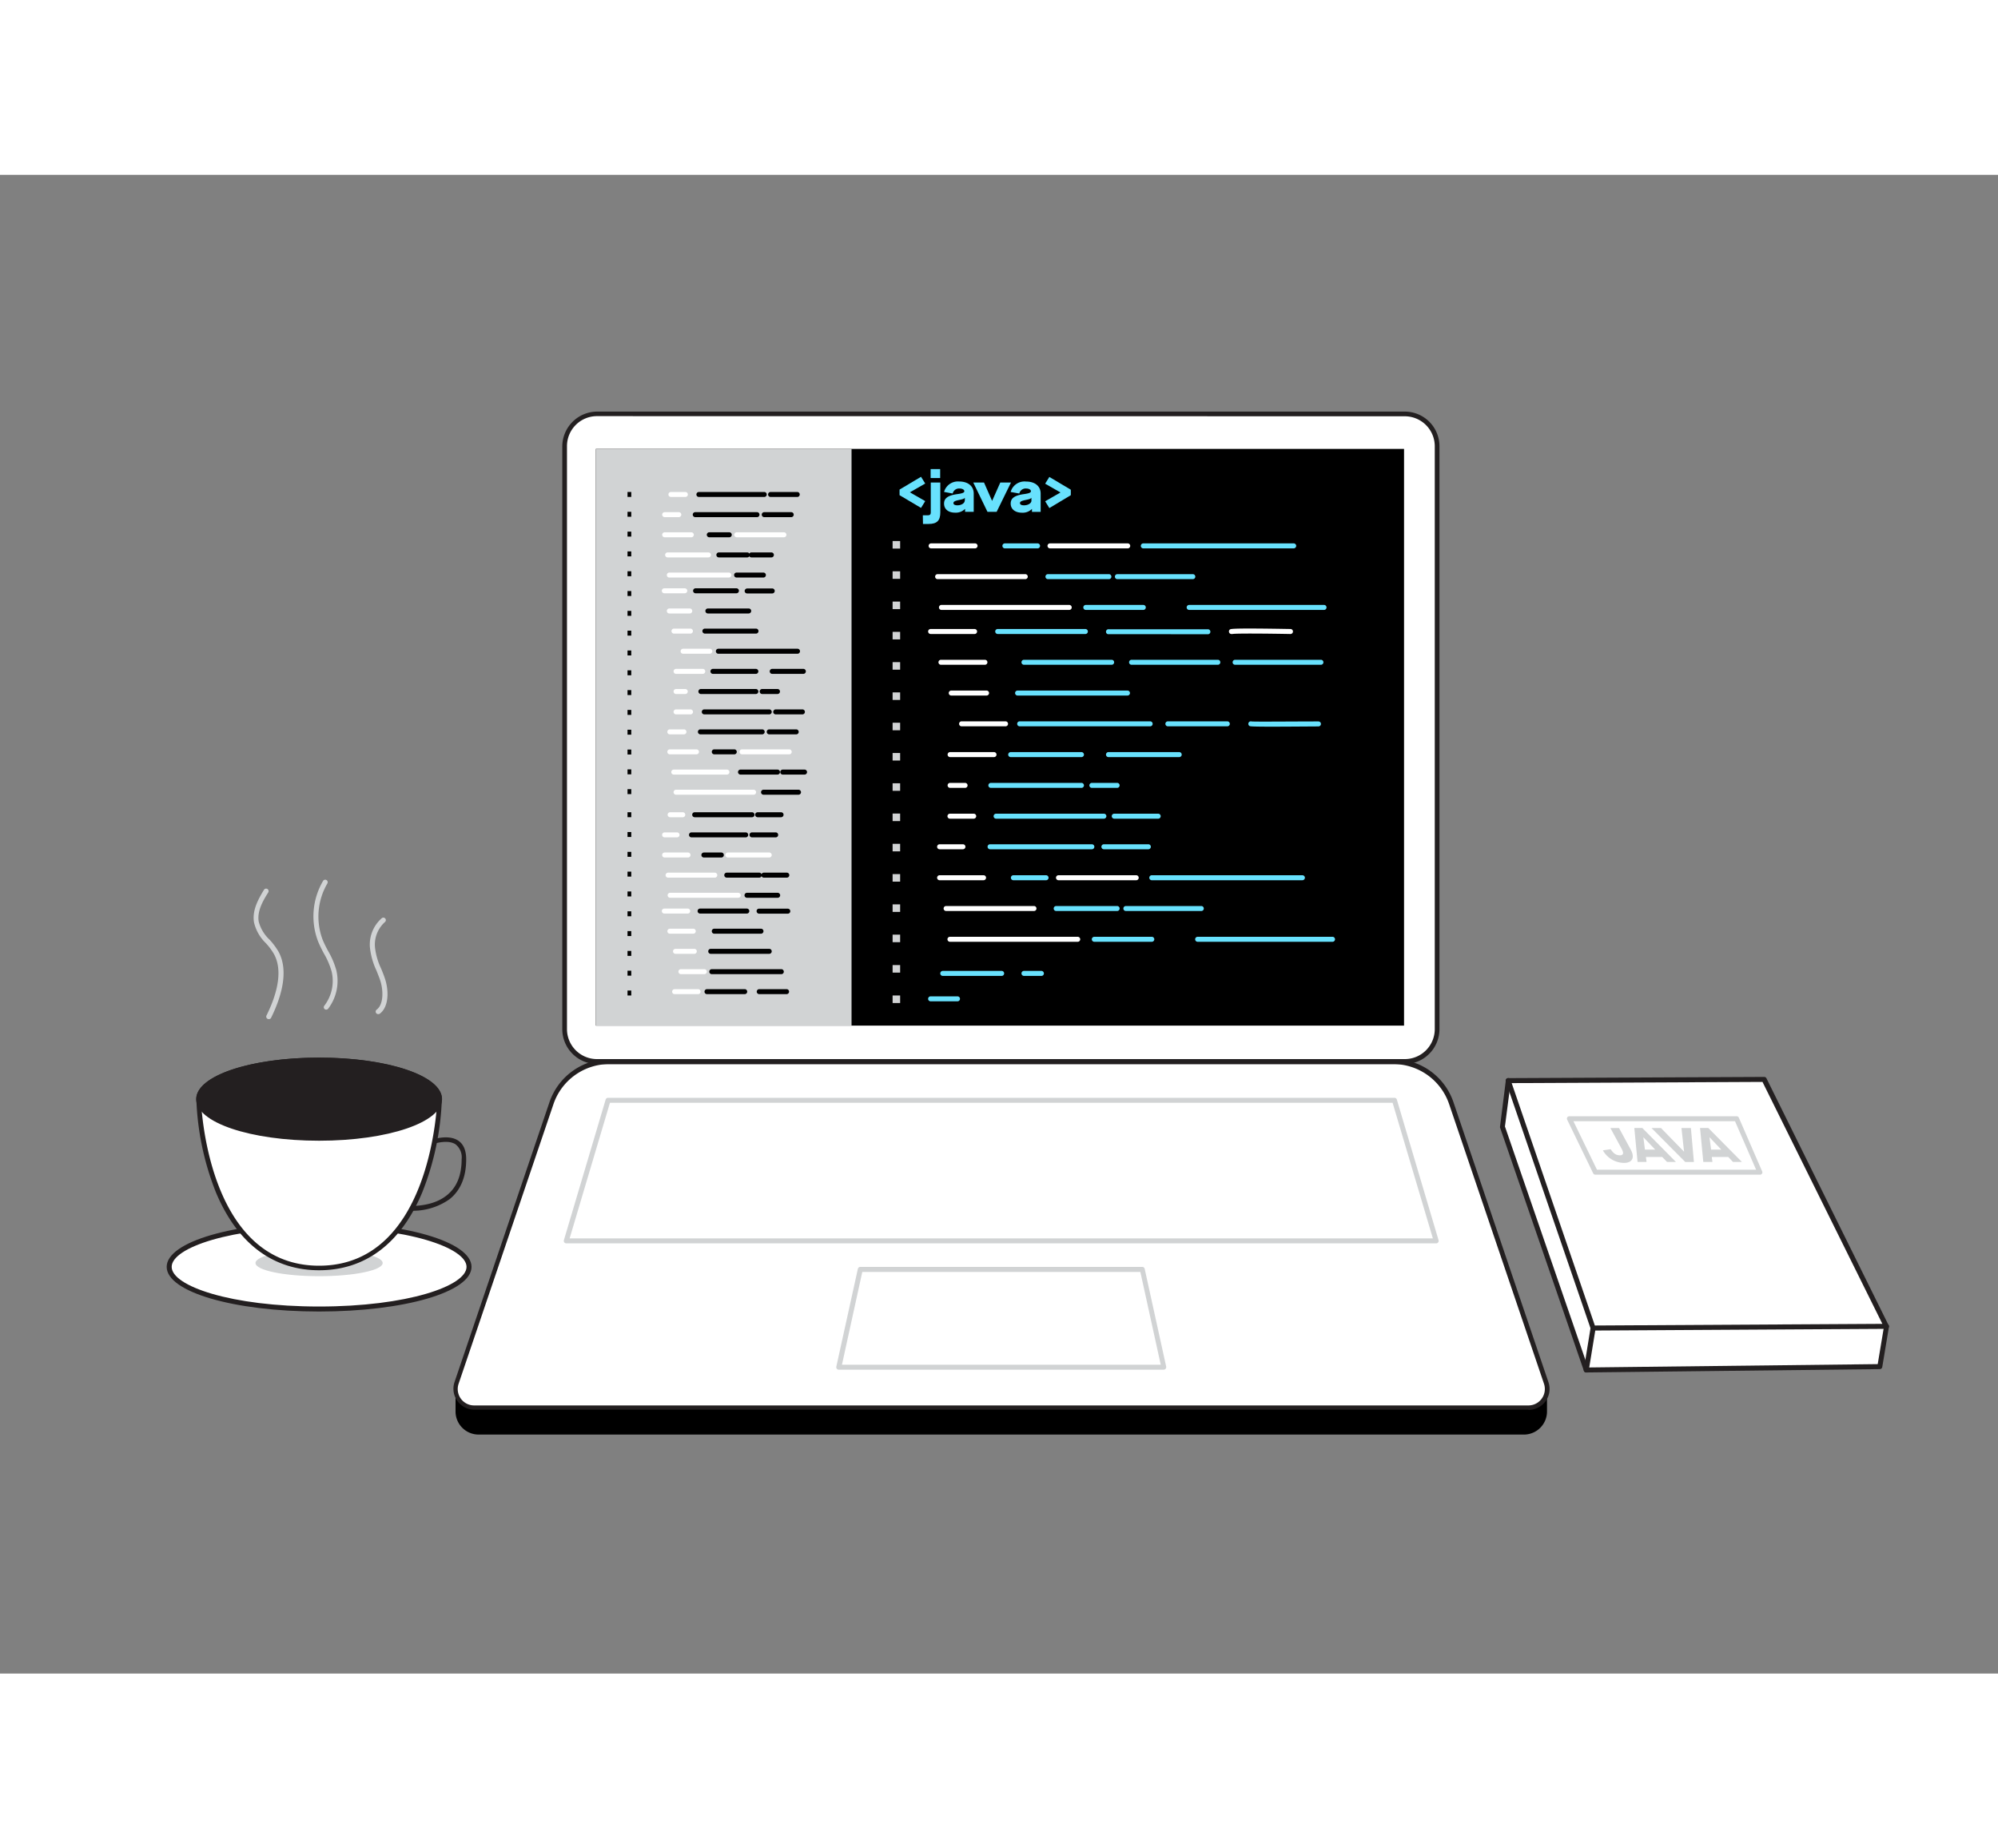 <svg
  xmlns="http://www.w3.org/2000/svg"
  viewBox="0 0 400 300"
  class="styles_logo__3Jd-a"
  width="200"
  height="185"
><rect x="0" y="0" width="400" height="300" fill="#808080" stroke="none"/><g
    id="_183_code_java_flatline__nBShYjhO"
    data-name="#183_code_java_flatline"
  ><polygon
      points="301.94 181.31 300.78 190.54 317.56 239.23 376.31 238.56 377.66 230.5 301.94 181.31"
      fill="#fff"
    /><path
      d="M317.56,239.73a.5.5,0,0,1-.47-.33l-16.78-48.7a.42.42,0,0,1,0-.22l1.16-9.23a.49.49,0,0,1,.77-.36l75.71,49.19a.49.49,0,0,1,.22.5l-1.34,8.06a.5.5,0,0,1-.49.42l-58.75.67Zm-16.27-49.24,16.63,48.24,58-.67,1.22-7.32-74.77-48.58Z"
      fill="#231f20"
    /><path
      d="M318.93,230.84l-17-49.53,51.25-.24,24.46,49.43Z"
      fill="#fff"
    /><path
      d="M318.93,231.34a.51.51,0,0,1-.47-.34l-17-49.53a.5.5,0,0,1,.47-.66l51.26-.24h0a.5.5,0,0,1,.45.27l24.46,49.44a.51.51,0,0,1,0,.48.49.49,0,0,1-.42.24l-58.72.34Zm-16.29-49.53,16.65,48.52,57.56-.33-24-48.43Z"
      fill="#231f20"
    /><path
      d="M352.33,200.14H319.4a.5.5,0,0,1-.45-.28l-5.19-10.71a.48.48,0,0,1,0-.48.51.51,0,0,1,.43-.23h33.47a.49.49,0,0,1,.46.3l4.65,10.7a.49.49,0,0,1,0,.47A.5.5,0,0,1,352.33,200.14Zm-32.62-1h31.86l-4.22-9.7H315Z"
      fill="#d1d3d4"
    /><line x1="318.93" y1="230.84" x2="317.56" y2="239.23" fill="#fff" /><path
      d="M317.56,239.73h-.08a.51.51,0,0,1-.41-.58l1.37-8.39a.5.5,0,1,1,1,.16l-1.37,8.39A.5.5,0,0,1,317.56,239.73Z"
      fill="#231f20"
    /><path
      d="M320.9,195.27l1.55-.23c.58.86,1.09,1.22,1.85,1.22s.8-.49.33-1.35l-2.23-4.11h1.73l2.34,4.31c.9,1.67.27,2.67-1.35,2.67A4.91,4.91,0,0,1,320.9,195.27Z"
      fill="#d1d3d4"
    /><path
      d="M332.77,196.59h-3.26l.13,1h-1.8l-.65-6.8h1.6l6.73,6.8h-1.78Zm-1.4-1.47L329,192.64h0l.32,2.48Z"
      fill="#d1d3d4"
    /><path
      d="M330.63,190.8h1.9l4.62,4.74h0l-.52-4.74h1.89l.6,6.8h-1.73Z"
      fill="#d1d3d4"
    /><path
      d="M346,196.59H342.7l.13,1H341l-.65-6.8H342l6.73,6.8h-1.79Zm-1.4-1.47-2.36-2.48h0l.32,2.48Z"
      fill="#d1d3d4"
    /><path
      d="M65.33,167.1A.51.51,0,0,1,65,167a.49.49,0,0,1-.06-.7,8.15,8.15,0,0,0,1.44-6.88,15.49,15.49,0,0,0-1.52-3.53,26.47,26.47,0,0,1-1.16-2.39,14,14,0,0,1,1-12.2.5.5,0,0,1,.84.54,13.16,13.16,0,0,0-.94,11.29,23.1,23.1,0,0,0,1.12,2.29,16.25,16.25,0,0,1,1.6,3.76,9.19,9.19,0,0,1-1.64,7.76A.5.5,0,0,1,65.33,167.1Z"
      fill="#d1d3d4"
    /><path
      d="M53.8,169a.44.44,0,0,1-.22-.05.5.5,0,0,1-.23-.67c1.78-3.59,3.49-8.63,1.51-12.28a12.3,12.3,0,0,0-1.65-2.22,8.41,8.41,0,0,1-2.36-4.16c-.39-2.4.85-4.62,2-6.51a.5.5,0,1,1,.85.53c-1.1,1.74-2.24,3.76-1.91,5.82A7.65,7.65,0,0,0,54,153.13a13.84,13.84,0,0,1,1.77,2.39c2.18,4,.39,9.4-1.49,13.2A.49.49,0,0,1,53.8,169Z"
      fill="#d1d3d4"
    /><path
      d="M75.72,168a.5.5,0,0,1-.31-.9c1.37-1,1.38-3.78.71-5.84-.22-.67-.5-1.33-.76-2a14.33,14.33,0,0,1-1.31-4.71,7,7,0,0,1,2.39-5.76.5.5,0,0,1,.7.08.5.5,0,0,1-.08.7,6.09,6.09,0,0,0-2,4.93,13.15,13.15,0,0,0,1.24,4.38c.27.66.55,1.35.78,2.05.78,2.37.78,5.56-1,6.95A.49.49,0,0,1,75.72,168Z"
      fill="#d1d3d4"
    /><path
      d="M91.2,242.62H309.71a0,0,0,0,1,0,0v4.92a4.62,4.62,0,0,1-4.62,4.62H95.82a4.62,4.62,0,0,1-4.62-4.62v-4.92A0,0,0,0,1,91.2,242.62Z"
    /><path
      d="M306,246.72h-211a3.73,3.73,0,0,1-3.53-4.93l19-56A12.27,12.27,0,0,1,122,177.49h157a12.27,12.27,0,0,1,11.62,8.33l19,56A3.73,3.73,0,0,1,306,246.72Z"
      fill="#fff"
    /><path
      d="M306,247.18h-211a4.19,4.19,0,0,1-4-5.54l19-56A12.72,12.72,0,0,1,122,177h157A12.73,12.73,0,0,1,291,185.68l19,56a4.19,4.19,0,0,1-4,5.54ZM122,178a11.81,11.81,0,0,0-11.19,8l-19,56a3.28,3.28,0,0,0,3.11,4.33H306a3.29,3.29,0,0,0,3.11-4.33l-19-56a11.82,11.82,0,0,0-11.19-8Z"
      fill="#231f20"
    /><path
      d="M287.53,213.89H113.37a.51.51,0,0,1-.4-.2.53.53,0,0,1-.08-.44l8.36-28.14a.51.51,0,0,1,.48-.36H279.17a.5.5,0,0,1,.48.36L288,213.25a.47.47,0,0,1-.08.44A.48.48,0,0,1,287.53,213.89Zm-173.49-1H286.86l-8.06-27.14H122.11Z"
      fill="#d1d3d4"
    /><path
      d="M233,239.18H167.92a.51.51,0,0,1-.39-.19.53.53,0,0,1-.1-.42L171.74,219a.5.5,0,0,1,.49-.4h56.45a.5.5,0,0,1,.49.4l4.3,19.56a.51.51,0,0,1-.49.61Zm-64.44-1h63.82l-4.08-18.57H172.63Z"
      fill="#d1d3d4"
    /><rect
      x="113.03"
      y="47.85"
      width="174.7"
      height="129.64"
      rx="6.48"
      fill="#fff"
    /><path
      d="M281.24,178H119.51a7,7,0,0,1-6.94-6.94V54.33a7,7,0,0,1,6.94-6.94H281.24a6.94,6.94,0,0,1,6.94,6.94V171A7,7,0,0,1,281.24,178ZM119.51,48.3a6,6,0,0,0-6,6V171a6,6,0,0,0,6,6H281.24a6,6,0,0,0,6-6V54.33a6,6,0,0,0-6-6Z"
      fill="#231f20"
    /><rect x="119.29" y="54.86" width="161.8" height="115.44" /><rect
      x="119.29"
      y="54.86"
      width="51.19"
      height="115.44"
      fill="#d1d3d4"
    /><path
      d="M195.11,91.91h-8.8a.51.51,0,0,1-.5-.5.5.5,0,0,1,.5-.5h8.8a.5.5,0,0,1,.5.5A.5.5,0,0,1,195.11,91.91Z"
      fill="#fff"
    /><path
      d="M217.29,91.91H199.74a.51.51,0,0,1-.5-.5.5.5,0,0,1,.5-.5h17.55a.5.5,0,0,1,.5.5A.5.5,0,0,1,217.29,91.91Z"
      fill="#68e1fd"
    /><path
      d="M222.58,98.07H205a.5.5,0,0,1,0-1h17.55a.5.5,0,0,1,0,1Z"
      fill="#68e1fd"
    /><path
      d="M197.18,98.07h-8.8a.5.5,0,0,1,0-1h8.8a.5.5,0,0,1,0,1Z"
      fill="#fff"
    /><path
      d="M197.51,104.23h-7.07a.5.5,0,0,1,0-1h7.07a.5.5,0,0,1,0,1Z"
      fill="#fff"
    /><path
      d="M225.72,104.23h-22a.5.5,0,0,1,0-1h22a.5.5,0,0,1,0,1Z"
      fill="#68e1fd"
    /><path
      d="M201.31,110.39h-8.8a.5.5,0,0,1-.5-.5.5.5,0,0,1,.5-.5h8.8a.51.51,0,0,1,.5.5A.5.5,0,0,1,201.31,110.39Z"
      fill="#fff"
    /><path
      d="M230.26,110.39H204.14a.5.5,0,0,1-.5-.5.5.5,0,0,1,.5-.5h26.12a.5.5,0,0,1,.5.5A.5.5,0,0,1,230.26,110.39Z"
      fill="#68e1fd"
    /><path
      d="M199,116.55h-8.79a.5.5,0,0,1-.5-.5.5.5,0,0,1,.5-.5H199a.5.5,0,0,1,.5.5A.5.5,0,0,1,199,116.55Z"
      fill="#fff"
    /><path
      d="M216.51,116.55H202.34a.5.5,0,0,1-.5-.5.51.51,0,0,1,.5-.5h14.17a.51.51,0,0,1,.5.5A.5.5,0,0,1,216.51,116.55Z"
      fill="#68e1fd"
    /><path
      d="M236.08,116.55H221.92a.5.5,0,0,1-.5-.5.5.5,0,0,1,.5-.5h14.16a.5.5,0,0,1,.5.5A.5.5,0,0,1,236.08,116.55Z"
      fill="#68e1fd"
    /><path
      d="M193.21,122.71h-3a.5.5,0,0,1-.5-.5.5.5,0,0,1,.5-.5h3a.51.51,0,0,1,.5.5A.5.5,0,0,1,193.21,122.71Z"
      fill="#fff"
    /><path
      d="M216.51,122.71H198.37a.5.5,0,0,1-.5-.5.51.51,0,0,1,.5-.5h18.14a.51.51,0,0,1,.5.5A.5.5,0,0,1,216.51,122.71Z"
      fill="#68e1fd"
    /><path
      d="M223.65,122.71h-5.06a.5.5,0,0,1-.5-.5.51.51,0,0,1,.5-.5h5.06a.5.5,0,0,1,.5.5A.5.5,0,0,1,223.65,122.71Z"
      fill="#68e1fd"
    /><path
      d="M194.94,128.88h-4.76a.5.5,0,0,1-.5-.5.5.5,0,0,1,.5-.5h4.76a.5.5,0,0,1,.5.5A.51.51,0,0,1,194.94,128.88Z"
      fill="#fff"
    /><path
      d="M221,128.88H199.42a.5.5,0,0,1-.5-.5.5.5,0,0,1,.5-.5H221a.5.5,0,0,1,.5.5A.51.51,0,0,1,221,128.88Z"
      fill="#68e1fd"
    /><path
      d="M231.87,128.88h-8.8a.51.51,0,0,1-.5-.5.5.5,0,0,1,.5-.5h8.8a.5.5,0,0,1,.5.5A.5.5,0,0,1,231.87,128.88Z"
      fill="#68e1fd"
    /><path
      d="M192.78,135h-4.67a.5.5,0,0,1-.5-.5.5.5,0,0,1,.5-.5h4.67a.5.5,0,0,1,.5.5A.51.51,0,0,1,192.78,135Z"
      fill="#fff"
    /><path
      d="M218.59,135H198.21a.51.51,0,0,1-.5-.5.5.5,0,0,1,.5-.5h20.38a.5.5,0,0,1,.5.5A.5.5,0,0,1,218.59,135Z"
      fill="#68e1fd"
    /><path
      d="M196.91,141.2h-8.8a.5.5,0,0,1-.5-.5.5.5,0,0,1,.5-.5h8.8a.5.5,0,0,1,.5.5A.51.51,0,0,1,196.91,141.2Z"
      fill="#fff"
    /><path
      d="M207,147.36H189.41a.51.51,0,0,1-.5-.5.5.5,0,0,1,.5-.5H207a.5.5,0,0,1,.5.5A.5.5,0,0,1,207,147.36Z"
      fill="#fff"
    /><path
      d="M223.65,147.36h-12.2a.5.5,0,0,1-.5-.5.5.5,0,0,1,.5-.5h12.2a.5.5,0,0,1,.5.5A.5.5,0,0,1,223.65,147.36Z"
      fill="#68e1fd"
    /><path
      d="M240.5,147.36H225.4a.5.5,0,0,1-.5-.5.5.5,0,0,1,.5-.5h15.1a.5.5,0,0,1,.5.5A.5.5,0,0,1,240.5,147.36Z"
      fill="#68e1fd"
    /><path
      d="M215.76,153.52H190.18a.5.5,0,0,1,0-1h25.58a.5.5,0,0,1,0,1Z"
      fill="#fff"
    /><path
      d="M230.59,153.52H219.08a.5.5,0,0,1,0-1h11.51a.5.5,0,0,1,0,1Z"
      fill="#68e1fd"
    /><path
      d="M266.77,153.52h-27a.5.5,0,0,1,0-1h27a.5.5,0,0,1,0,1Z"
      fill="#68e1fd"
    /><path
      d="M245.71,110.39h-11.9a.5.5,0,0,1-.5-.5.51.51,0,0,1,.5-.5h11.9a.51.51,0,0,1,.5.5A.5.5,0,0,1,245.71,110.39Z"
      fill="#68e1fd"
    /><path
      d="M254.52,110.46c-4.12,0-4.25-.08-4.35-.13a.5.5,0,0,1-.19-.68.48.48,0,0,1,.56-.24c.7.08,8.37,0,13.41,0h0a.5.5,0,0,1,0,1C259.54,110.44,256.55,110.46,254.52,110.46Z"
      fill="#68e1fd"
    /><path
      d="M243.81,98.07H226.54a.5.5,0,0,1,0-1h17.27a.5.5,0,0,1,0,1Z"
      fill="#68e1fd"
    /><path
      d="M264.45,98.07H247.27a.5.5,0,0,1,0-1h17.18a.5.5,0,0,1,0,1Z"
      fill="#68e1fd"
    /><path
      d="M227.92,91.94c-6,0-6.08,0-6.14,0a.5.5,0,0,1-.34-.62.5.5,0,0,1,.55-.36c.66,0,12.19,0,19.83,0h0a.5.5,0,0,1,0,1Z"
      fill="#68e1fd"
    /><path
      d="M246.53,91.91a.49.49,0,0,1-.38-.18.51.51,0,0,1,.06-.71c.18-.14.39-.32,12.14-.11a.5.5,0,0,1,0,1c-4.13-.08-10.89-.15-11.62,0A.57.57,0,0,1,246.53,91.91Z"
      fill="#fff"
    /><path
      d="M229.85,135H221a.5.5,0,0,1-.5-.5.5.5,0,0,1,.5-.5h8.9a.5.5,0,0,1,.5.5A.51.51,0,0,1,229.85,135Z"
      fill="#68e1fd"
    /><path
      d="M209.42,141.2h-6.54a.5.5,0,0,1-.5-.5.5.5,0,0,1,.5-.5h6.54a.5.5,0,0,1,.5.5A.5.5,0,0,1,209.42,141.2Z"
      fill="#68e1fd"
    /><path
      d="M227.47,141.2H211.91a.51.51,0,0,1-.5-.5.5.5,0,0,1,.5-.5h15.56a.5.5,0,0,1,.5.5A.5.5,0,0,1,227.47,141.2Z"
      fill="#fff"
    /><path
      d="M260.74,141.2H230.59a.5.5,0,0,1-.5-.5.5.5,0,0,1,.5-.5h30.15a.5.5,0,0,1,.5.5A.51.51,0,0,1,260.74,141.2Z"
      fill="#68e1fd"
    /><path
      d="M195.21,74.77h-8.8a.5.5,0,0,1-.5-.5.5.5,0,0,1,.5-.5h8.8a.5.5,0,0,1,.5.5A.51.51,0,0,1,195.21,74.77Z"
      fill="#fff"
    /><path
      d="M205.26,80.93H187.71a.5.5,0,0,1-.5-.5.5.5,0,0,1,.5-.5h17.55a.5.5,0,0,1,.5.5A.5.5,0,0,1,205.26,80.93Z"
      fill="#fff"
    /><path
      d="M222,80.93h-12.2a.5.5,0,0,1-.5-.5.5.5,0,0,1,.5-.5H222a.5.5,0,0,1,.5.5A.5.5,0,0,1,222,80.93Z"
      fill="#68e1fd"
    /><path
      d="M238.8,80.93H223.7a.5.5,0,0,1-.5-.5.5.5,0,0,1,.5-.5h15.1a.5.5,0,0,1,.5.5A.5.5,0,0,1,238.8,80.93Z"
      fill="#68e1fd"
    /><path
      d="M214.06,87.09H188.48a.5.5,0,0,1,0-1h25.58a.5.5,0,0,1,0,1Z"
      fill="#fff"
    /><path
      d="M228.89,87.09H217.38a.5.5,0,0,1,0-1h11.51a.5.5,0,0,1,0,1Z"
      fill="#68e1fd"
    /><path
      d="M265.07,87.09h-27a.5.5,0,0,1,0-1h27a.5.5,0,0,1,0,1Z"
      fill="#68e1fd"
    /><path
      d="M207.72,74.77h-6.54a.5.5,0,0,1-.5-.5.5.5,0,0,1,.5-.5h6.54a.5.5,0,0,1,.5.5A.5.5,0,0,1,207.72,74.77Z"
      fill="#68e1fd"
    /><path
      d="M225.77,74.77H210.21a.51.51,0,0,1-.5-.5.5.5,0,0,1,.5-.5h15.56a.5.5,0,0,1,.5.5A.5.5,0,0,1,225.77,74.77Z"
      fill="#fff"
    /><path
      d="M259,74.77H228.89a.5.5,0,0,1-.5-.5.5.5,0,0,1,.5-.5H259a.5.5,0,0,1,.5.5A.51.51,0,0,1,259,74.77Z"
      fill="#68e1fd"
    /><path
      d="M200.53,160.35H188.74a.5.5,0,0,1-.5-.5.51.51,0,0,1,.5-.5h11.79a.5.5,0,0,1,.5.5A.5.5,0,0,1,200.53,160.35Z"
      fill="#68e1fd"
    /><path
      d="M208.52,160.35H205a.5.5,0,0,1-.5-.5.5.5,0,0,1,.5-.5h3.49a.51.51,0,0,1,.5.5A.5.5,0,0,1,208.52,160.35Z"
      fill="#68e1fd"
    /><path
      d="M191.69,165.44h-5.38a.5.5,0,0,1,0-1h5.38a.5.5,0,0,1,0,1Z"
      fill="#68e1fd"
    /><rect x="178.7" y="73.3" width="1.51" height="1.51" fill="#d1d3d4" /><rect
      x="178.7"
      y="79.36"
      width="1.51"
      height="1.51"
      fill="#d1d3d4"
    /><rect
      x="178.7"
      y="85.42"
      width="1.51"
      height="1.51"
      fill="#d1d3d4"
    /><rect
      x="178.7"
      y="91.48"
      width="1.51"
      height="1.51"
      fill="#d1d3d4"
    /><rect
      x="178.7"
      y="97.54"
      width="1.51"
      height="1.51"
      fill="#d1d3d4"
    /><rect
      x="178.7"
      y="103.6"
      width="1.51"
      height="1.51"
      fill="#d1d3d4"
    /><rect
      x="178.7"
      y="109.67"
      width="1.51"
      height="1.51"
      fill="#d1d3d4"
    /><rect
      x="178.7"
      y="115.73"
      width="1.51"
      height="1.51"
      fill="#d1d3d4"
    /><rect
      x="178.7"
      y="121.79"
      width="1.51"
      height="1.51"
      fill="#d1d3d4"
    /><rect
      x="178.7"
      y="127.85"
      width="1.51"
      height="1.51"
      fill="#d1d3d4"
    /><rect
      x="178.7"
      y="133.91"
      width="1.51"
      height="1.51"
      fill="#d1d3d4"
    /><rect
      x="178.7"
      y="139.97"
      width="1.51"
      height="1.51"
      fill="#d1d3d4"
    /><rect
      x="178.7"
      y="146.03"
      width="1.51"
      height="1.51"
      fill="#d1d3d4"
    /><rect
      x="178.7"
      y="152.09"
      width="1.51"
      height="1.51"
      fill="#d1d3d4"
    /><rect
      x="178.7"
      y="158.18"
      width="1.51"
      height="1.51"
      fill="#d1d3d4"
    /><rect
      x="178.7"
      y="164.27"
      width="1.51"
      height="1.51"
      fill="#d1d3d4"
    /><path
      d="M137.1,83.76H133a.5.5,0,0,1-.5-.5.5.5,0,0,1,.5-.5h4.09a.5.5,0,0,1,.5.5A.5.5,0,0,1,137.1,83.76Z"
      fill="#fff"
    /><path
      d="M147.43,83.76h-8.17a.5.5,0,0,1-.5-.5.5.5,0,0,1,.5-.5h8.17a.5.5,0,0,1,.5.5A.5.5,0,0,1,147.43,83.76Z"
    /><path
      d="M149.89,87.8h-8.17a.5.5,0,0,1-.5-.5.5.5,0,0,1,.5-.5h8.17a.5.5,0,0,1,.5.5A.51.51,0,0,1,149.89,87.8Z"
    /><path
      d="M138.06,87.8H134a.5.5,0,0,1-.5-.5.5.5,0,0,1,.5-.5h4.09a.5.5,0,0,1,.5.5A.5.5,0,0,1,138.06,87.8Z"
      fill="#fff"
    /><path
      d="M138.22,91.83h-3.29a.5.5,0,0,1-.5-.5.5.5,0,0,1,.5-.5h3.29a.5.5,0,0,1,.5.5A.5.5,0,0,1,138.22,91.83Z"
      fill="#fff"
    /><path
      d="M151.35,91.83H141.12a.51.51,0,0,1-.5-.5.5.5,0,0,1,.5-.5h10.23a.5.5,0,0,1,.5.5A.5.5,0,0,1,151.35,91.83Z"
    /><path
      d="M142.1,95.86h-5.34a.5.5,0,0,1,0-1h5.34a.5.5,0,0,1,0,1Z"
      fill="#fff"
    /><path
      d="M159.66,95.86H143.82a.5.5,0,0,1,0-1h15.84a.5.5,0,0,1,0,1Z"
    /><path
      d="M140.69,99.89h-5.34a.5.5,0,0,1,0-1h5.34a.5.5,0,0,1,0,1Z"
      fill="#fff"
    /><path d="M151.32,99.89h-8.59a.5.5,0,0,1,0-1h8.59a.5.5,0,0,1,0,1Z" /><path
      d="M160.83,99.89H154.6a.5.5,0,0,1,0-1h6.23a.5.5,0,0,1,0,1Z"
    /><path
      d="M137.19,103.92h-1.84a.5.5,0,0,1-.5-.5.5.5,0,0,1,.5-.5h1.84a.51.51,0,0,1,.5.5A.5.5,0,0,1,137.19,103.92Z"
      fill="#fff"
    /><path
      d="M151.32,103.92h-11a.5.5,0,0,1-.5-.5.5.5,0,0,1,.5-.5h11a.5.5,0,0,1,.5.5A.5.5,0,0,1,151.32,103.92Z"
    /><path
      d="M155.65,103.92h-3.06a.5.5,0,0,1-.5-.5.5.5,0,0,1,.5-.5h3.06a.5.5,0,0,1,.5.5A.5.5,0,0,1,155.65,103.92Z"
    /><path
      d="M138.24,108h-2.89a.5.5,0,0,1-.5-.5.5.5,0,0,1,.5-.5h2.89a.51.51,0,0,1,.5.5A.5.5,0,0,1,138.24,108Z"
      fill="#fff"
    /><path
      d="M154,108H141a.5.5,0,0,1-.5-.5.5.5,0,0,1,.5-.5h13a.5.5,0,0,1,.5.5A.5.5,0,0,1,154,108Z"
    /><path
      d="M160.64,108H155.3a.5.5,0,0,1-.5-.5.51.51,0,0,1,.5-.5h5.34a.5.5,0,0,1,.5.5A.5.5,0,0,1,160.64,108Z"
    /><path
      d="M136.93,112H134.1a.5.5,0,0,1-.5-.5.5.5,0,0,1,.5-.5h2.83a.5.5,0,0,1,.5.5A.51.51,0,0,1,136.93,112Z"
      fill="#fff"
    /><path
      d="M152.59,112H140.22a.51.51,0,0,1-.5-.5.5.5,0,0,1,.5-.5h12.37a.5.5,0,0,1,.5.5A.51.51,0,0,1,152.59,112Z"
    /><path
      d="M139.43,116H134.1a.5.5,0,0,1-.5-.5.5.5,0,0,1,.5-.5h5.33a.5.5,0,0,1,.5.5A.5.5,0,0,1,139.43,116Z"
      fill="#fff"
    /><path
      d="M145.53,120.05H134.89a.5.5,0,0,1,0-1h10.64a.5.5,0,0,1,0,1Z"
      fill="#fff"
    /><path d="M155.65,120.05h-7.4a.5.5,0,0,1,0-1h7.4a.5.5,0,0,1,0,1Z" /><path
      d="M161.07,120.05h-4.36a.5.5,0,0,1,0-1h4.36a.5.5,0,0,1,0,1Z"
    /><path
      d="M150.87,124.08H135.35a.5.5,0,0,1,0-1h15.52a.5.5,0,0,1,0,1Z"
      fill="#fff"
    /><path d="M159.86,124.08h-7a.5.5,0,0,1,0-1h7a.5.5,0,0,1,0,1Z" /><path
      d="M151.89,83.79c-.78,0-1.55,0-2.32,0a.49.49,0,0,1-.49-.51.54.54,0,0,1,.51-.49c1.3,0,2.6,0,3.9,0h1.11a.5.5,0,0,1,0,1h-2.71Z"
    /><path
      d="M159.41,112H154a.51.51,0,0,1-.5-.5.5.5,0,0,1,.5-.5h5.4a.5.5,0,0,1,.5.5A.5.5,0,0,1,159.41,112Z"
    /><path
      d="M147,116h-4a.51.51,0,0,1-.5-.5.5.5,0,0,1,.5-.5h4a.5.5,0,0,1,.5.5A.5.5,0,0,1,147,116Z"
    /><path
      d="M158,116h-9.44a.51.51,0,0,1-.5-.5.5.5,0,0,1,.5-.5H158a.5.5,0,0,1,.5.5A.5.5,0,0,1,158,116Z"
      fill="#fff"
    /><path
      d="M137.21,64.48h-2.89a.5.5,0,0,1-.5-.5.5.5,0,0,1,.5-.5h2.89a.51.51,0,0,1,.5.5A.5.5,0,0,1,137.21,64.48Z"
      fill="#fff"
    /><path
      d="M153,64.48H139.92a.5.5,0,0,1-.5-.5.51.51,0,0,1,.5-.5H153a.5.5,0,0,1,.5.5A.5.5,0,0,1,153,64.48Z"
    /><path
      d="M159.61,64.48h-5.34a.5.5,0,0,1-.5-.5.51.51,0,0,1,.5-.5h5.34a.51.51,0,0,1,.5.5A.5.5,0,0,1,159.61,64.48Z"
    /><path
      d="M135.9,68.52h-2.83a.5.5,0,0,1-.5-.5.5.5,0,0,1,.5-.5h2.83a.5.5,0,0,1,.5.5A.51.51,0,0,1,135.9,68.52Z"
      fill="#fff"
    /><path
      d="M151.55,68.52H139.19a.51.51,0,0,1-.5-.5.5.5,0,0,1,.5-.5h12.36a.5.5,0,0,1,.5.5A.5.5,0,0,1,151.55,68.52Z"
    /><path
      d="M138.4,72.55h-5.33a.5.5,0,0,1-.5-.5.5.5,0,0,1,.5-.5h5.33a.5.5,0,0,1,.5.5A.5.5,0,0,1,138.4,72.55Z"
      fill="#fff"
    /><path
      d="M141.83,76.58h-8.17a.5.5,0,0,1,0-1h8.17a.5.5,0,0,1,0,1Z"
      fill="#fff"
    /><path d="M149.6,76.58h-5.68a.5.5,0,0,1,0-1h5.68a.5.5,0,0,1,0,1Z" /><path
      d="M154.43,76.58h-4a.5.5,0,0,1,0-1h4a.5.5,0,0,1,0,1Z"
    /><path
      d="M145.92,80.61H134a.5.5,0,0,1,0-1h11.91a.5.5,0,0,1,0,1Z"
      fill="#fff"
    /><path d="M152.83,80.61h-5.36a.5.5,0,0,1,0-1h5.36a.5.5,0,0,1,0,1Z" /><path
      d="M158.38,68.52H153a.51.51,0,0,1-.5-.5.5.5,0,0,1,.5-.5h5.4a.5.5,0,0,1,.5.5A.5.5,0,0,1,158.38,68.52Z"
    /><path
      d="M146,72.55h-4a.51.51,0,0,1-.5-.5.5.5,0,0,1,.5-.5h4a.5.5,0,0,1,.5.5A.5.5,0,0,1,146,72.55Z"
    /><path
      d="M156.94,72.55H147.5a.51.51,0,0,1-.5-.5.5.5,0,0,1,.5-.5h9.44a.5.5,0,0,1,.5.5A.5.5,0,0,1,156.94,72.55Z"
      fill="#fff"
    /><rect x="125.63" y="63.48" width="0.75" height="0.99" /><rect
      x="125.63"
      y="67.45"
      width="0.75"
      height="0.99"
    /><rect x="125.63" y="71.42" width="0.75" height="0.99" /><rect
      x="125.63"
      y="75.38"
      width="0.75"
      height="0.99"
    /><rect x="125.63" y="79.35" width="0.75" height="0.99" /><rect
      x="125.63"
      y="83.31"
      width="0.75"
      height="0.99"
    /><rect x="125.63" y="87.28" width="0.75" height="0.99" /><rect
      x="125.63"
      y="91.24"
      width="0.75"
      height="0.99"
    /><rect x="125.63" y="95.21" width="0.75" height="0.99" /><rect
      x="125.63"
      y="99.18"
      width="0.75"
      height="0.99"
    /><rect x="125.63" y="103.14" width="0.75" height="0.99" /><rect
      x="125.63"
      y="107.11"
      width="0.75"
      height="0.99"
    /><rect x="125.63" y="111.07" width="0.75" height="0.99" /><rect
      x="125.63"
      y="115.04"
      width="0.75"
      height="0.99"
    /><rect x="125.63" y="119.01" width="0.75" height="0.99" /><rect
      x="125.63"
      y="122.97"
      width="0.75"
      height="0.99"
    /><path
      d="M137.69,147.87H133a.5.5,0,0,1-.5-.5.5.5,0,0,1,.5-.5h4.68a.5.5,0,0,1,.5.5A.5.5,0,0,1,137.69,147.87Z"
      fill="#fff"
    /><path
      d="M149.51,147.87h-9.35a.5.5,0,0,1-.5-.5.5.5,0,0,1,.5-.5h9.35a.5.5,0,0,1,.5.5A.5.5,0,0,1,149.51,147.87Z"
    /><path d="M152.32,151.9H143a.5.5,0,0,1,0-1h9.35a.5.5,0,0,1,0,1Z" /><path
      d="M138.79,151.9h-4.68a.5.5,0,0,1,0-1h4.68a.5.5,0,0,1,0,1Z"
      fill="#fff"
    /><path
      d="M139,155.93h-3.76a.5.5,0,1,1,0-1H139a.5.5,0,0,1,0,1Z"
      fill="#fff"
    /><path d="M154,155.93H142.29a.5.5,0,0,1,0-1H154a.5.5,0,0,1,0,1Z" /><path
      d="M141,160h-4.68a.5.5,0,0,1-.5-.5.5.5,0,0,1,.5-.5H141a.5.5,0,0,1,.5.5A.5.5,0,0,1,141,160Z"
      fill="#fff"
    /><path
      d="M156.42,160H142.5a.5.5,0,0,1-.5-.5.51.51,0,0,1,.5-.5h13.92a.51.51,0,0,1,.5.5A.5.5,0,0,1,156.42,160Z"
    /><path
      d="M139.75,164h-4.69a.5.5,0,0,1-.5-.5.51.51,0,0,1,.5-.5h4.69a.5.5,0,0,1,.5.5A.5.5,0,0,1,139.75,164Z"
      fill="#fff"
    /><path
      d="M149.09,164h-7.55a.5.5,0,0,1-.5-.5.51.51,0,0,1,.5-.5h7.55a.5.5,0,0,1,.5.5A.5.5,0,0,1,149.09,164Z"
    /><path
      d="M157.44,164H152a.5.5,0,0,1-.5-.5.51.51,0,0,1,.5-.5h5.47a.5.5,0,0,1,.5.5A.5.5,0,0,1,157.44,164Z"
    /><path
      d="M154.6,147.89c-.88,0-1.76,0-2.64,0a.51.51,0,0,1-.49-.52.48.48,0,0,1,.51-.48c1.48,0,3,0,4.46,0h1.28a.51.51,0,0,1,.5.5.5.5,0,0,1-.5.5H154.6Z"
    /><path
      d="M136.69,128.59h-2.53a.5.5,0,0,1-.5-.5.5.5,0,0,1,.5-.5h2.53a.5.5,0,0,1,.5.5A.5.5,0,0,1,136.69,128.59Z"
      fill="#fff"
    /><path
      d="M150.55,128.59H139.08a.51.51,0,0,1-.5-.5.5.5,0,0,1,.5-.5h11.47a.5.5,0,0,1,.5.5A.5.5,0,0,1,150.55,128.59Z"
    /><path
      d="M156.37,128.59h-4.69a.51.51,0,0,1-.5-.5.5.5,0,0,1,.5-.5h4.69a.5.5,0,0,1,.5.5A.51.51,0,0,1,156.37,128.59Z"
    /><path
      d="M135.54,132.62h-2.48a.5.5,0,0,1,0-1h2.48a.5.5,0,0,1,0,1Z"
      fill="#fff"
    /><path
      d="M149.29,132.62H138.44a.5.5,0,0,1,0-1h10.85a.5.5,0,0,1,0,1Z"
    /><path
      d="M137.74,136.65h-4.68a.5.5,0,0,1,0-1h4.68a.5.5,0,0,1,0,1Z"
      fill="#fff"
    /><path
      d="M143.1,140.68h-9.35a.5.5,0,0,1-.5-.5.51.51,0,0,1,.5-.5h9.35a.5.5,0,0,1,.5.5A.5.5,0,0,1,143.1,140.68Z"
      fill="#fff"
    /><path
      d="M152,140.68h-6.5a.5.5,0,0,1-.5-.5.5.5,0,0,1,.5-.5H152a.5.5,0,0,1,.5.5A.5.5,0,0,1,152,140.68Z"
    /><path
      d="M157.52,140.68h-4.6a.5.5,0,0,1-.5-.5.5.5,0,0,1,.5-.5h4.6a.5.5,0,0,1,.5.5A.5.5,0,0,1,157.52,140.68Z"
    /><path
      d="M147.79,144.71H134.16a.5.5,0,0,1-.5-.5.5.5,0,0,1,.5-.5h13.63a.51.51,0,0,1,.5.5A.5.5,0,0,1,147.79,144.71Z"
      fill="#fff"
    /><path
      d="M155.69,144.71h-6.14a.5.5,0,0,1-.5-.5.51.51,0,0,1,.5-.5h6.14a.51.51,0,0,1,.5.5A.5.5,0,0,1,155.69,144.71Z"
    /><path d="M155.29,132.62h-4.74a.5.5,0,0,1,0-1h4.74a.5.5,0,0,1,0,1Z" /><path
      d="M144.41,136.65h-3.49a.5.5,0,0,1,0-1h3.49a.5.5,0,0,1,0,1Z"
    /><path
      d="M154,136.65h-8.28a.5.5,0,0,1,0-1H154a.5.5,0,0,1,0,1Z"
      fill="#fff"
    /><rect x="125.63" y="127.59" width="0.75" height="0.99" /><rect
      x="125.63"
      y="131.55"
      width="0.75"
      height="0.99"
    /><rect x="125.63" y="135.52" width="0.75" height="0.99" /><rect
      x="125.63"
      y="139.48"
      width="0.75"
      height="0.99"
    /><rect x="125.63" y="143.45" width="0.75" height="0.99" /><rect
      x="125.63"
      y="147.42"
      width="0.75"
      height="0.99"
    /><rect x="125.63" y="151.38" width="0.75" height="0.99" /><rect
      x="125.63"
      y="155.35"
      width="0.75"
      height="0.99"
    /><rect x="125.63" y="159.31" width="0.75" height="0.99" /><rect
      x="125.63"
      y="163.28"
      width="0.75"
      height="0.99"
    /><path
      d="M180.09,64.12V63l4.3-2.56.84,1.35-3.07,1.76,3.07,1.76-.84,1.36Z"
      fill="#68e1fd"
    /><path
      d="M184.75,68.15h1c.41,0,.59-.18.59-.56v-6h1.91v6c0,1.63-.69,2.29-2.33,2.29h-1.14Zm1.56-9.25h1.91v1.79h-1.91Z"
      fill="#68e1fd"
    /><path
      d="M189,65.8c0-1.07.77-1.63,2.64-1.89,1.1-.15,1.42-.31,1.42-.59s-.38-.53-.94-.53a1.3,1.3,0,0,0-1.39,1L189,63.47A2.88,2.88,0,0,1,192,61.38c1.81,0,2.94.93,2.94,2.42v3.65h-1.73v-.59h0a2.6,2.6,0,0,1-2,.76C189.84,67.62,189,66.91,189,65.8Zm4.16-.57v-.59h0c-.12.18-.39.29-1.1.43-.89.18-1.18.34-1.18.63s.26.45.81.45C192.45,66.15,193.13,65.73,193.13,65.23Z"
      fill="#68e1fd"
    /><path
      d="M194.85,61.59H197l1.62,3.68h0l1.64-3.68h2.14l-2.87,5.86h-1.84Z"
      fill="#68e1fd"
    /><path
      d="M202.34,65.8c0-1.07.77-1.63,2.64-1.89,1.09-.15,1.41-.31,1.41-.59s-.37-.53-.94-.53a1.29,1.29,0,0,0-1.38,1l-1.74-.31a2.88,2.88,0,0,1,3.07-2.09c1.81,0,2.94.93,2.94,2.42v3.65H206.6v-.59h0a2.61,2.61,0,0,1-2,.76C203.21,67.62,202.34,66.91,202.34,65.8Zm4.15-.57v-.59h0c-.12.18-.4.29-1.1.43-.89.18-1.19.34-1.19.63s.27.45.82.45C205.82,66.15,206.49,65.73,206.49,65.23Z"
      fill="#68e1fd"
    /><path
      d="M209.24,65.34l3.07-1.76-3.07-1.76.84-1.35,4.3,2.56v1.09l-4.3,2.58Z"
      fill="#68e1fd"
    /><path
      d="M82.06,207.35a19,19,0,0,1-3.72-.35.46.46,0,0,1-.36-.54.47.47,0,0,1,.55-.36c.06,0,6.86,1.42,10.89-1.81,2-1.57,3-4,3-7.25a3.3,3.3,0,0,0-1.25-3c-2.18-1.37-6.51.71-6.55.73a.46.46,0,0,1-.4-.82c.19-.09,4.83-2.32,7.44-.68,1.12.7,1.68,2,1.67,3.82,0,3.52-1.14,6.2-3.32,7.95A12.72,12.72,0,0,1,82.06,207.35Z"
      fill="#231f20"
    /><ellipse cx="63.88" cy="218.59" rx="30.01" ry="8.44" fill="#fff" /><path
      d="M63.88,227.53c-17.11,0-30.51-3.93-30.51-8.94s13.4-8.94,30.51-8.94,30.52,3.92,30.52,8.94S81,227.53,63.88,227.53Zm0-16.88c-17.65,0-29.51,4.1-29.51,7.94s11.86,7.94,29.51,7.94,29.52-4.11,29.52-7.94S81.54,210.65,63.88,210.65Z"
      fill="#231f20"
    /><ellipse
      cx="63.88"
      cy="217.82"
      rx="12.73"
      ry="2.64"
      fill="#d1d3d4"
    /><path
      d="M88,185c0,4.31-2.35,33.8-24.12,33.8S39.77,189.33,39.77,185s10.8-7.82,24.11-7.82S88,180.7,88,185Z"
      fill="#fff"
    /><path
      d="M63.88,219.27c-9.24,0-16.38-5.38-20.64-15.56A55.57,55.57,0,0,1,39.31,185c0-4.65,10.8-8.28,24.57-8.28s24.58,3.63,24.58,8.28a55.57,55.57,0,0,1-3.93,18.69C80.27,213.89,73.13,219.27,63.88,219.27Zm0-41.62c-12.82,0-23.65,3.37-23.65,7.37,0,.33,1,33.34,23.65,33.34s23.66-33,23.66-33.34C87.54,181,76.71,177.65,63.88,177.65Z"
      fill="#231f20"
    /><ellipse
      cx="63.88"
      cy="185.02"
      rx="24.11"
      ry="7.82"
      fill="#231f20"
    /><path
      d="M63.88,193.34c-13.8,0-24.61-3.66-24.61-8.32s10.81-8.32,24.61-8.32S88.5,180.35,88.5,185,77.69,193.34,63.88,193.34Zm0-15.64c-14.12,0-23.61,3.78-23.61,7.32s9.49,7.32,23.61,7.32S87.5,188.55,87.5,185,78,177.7,63.88,177.7Z"
      fill="#231f20"
    /></g></svg>

